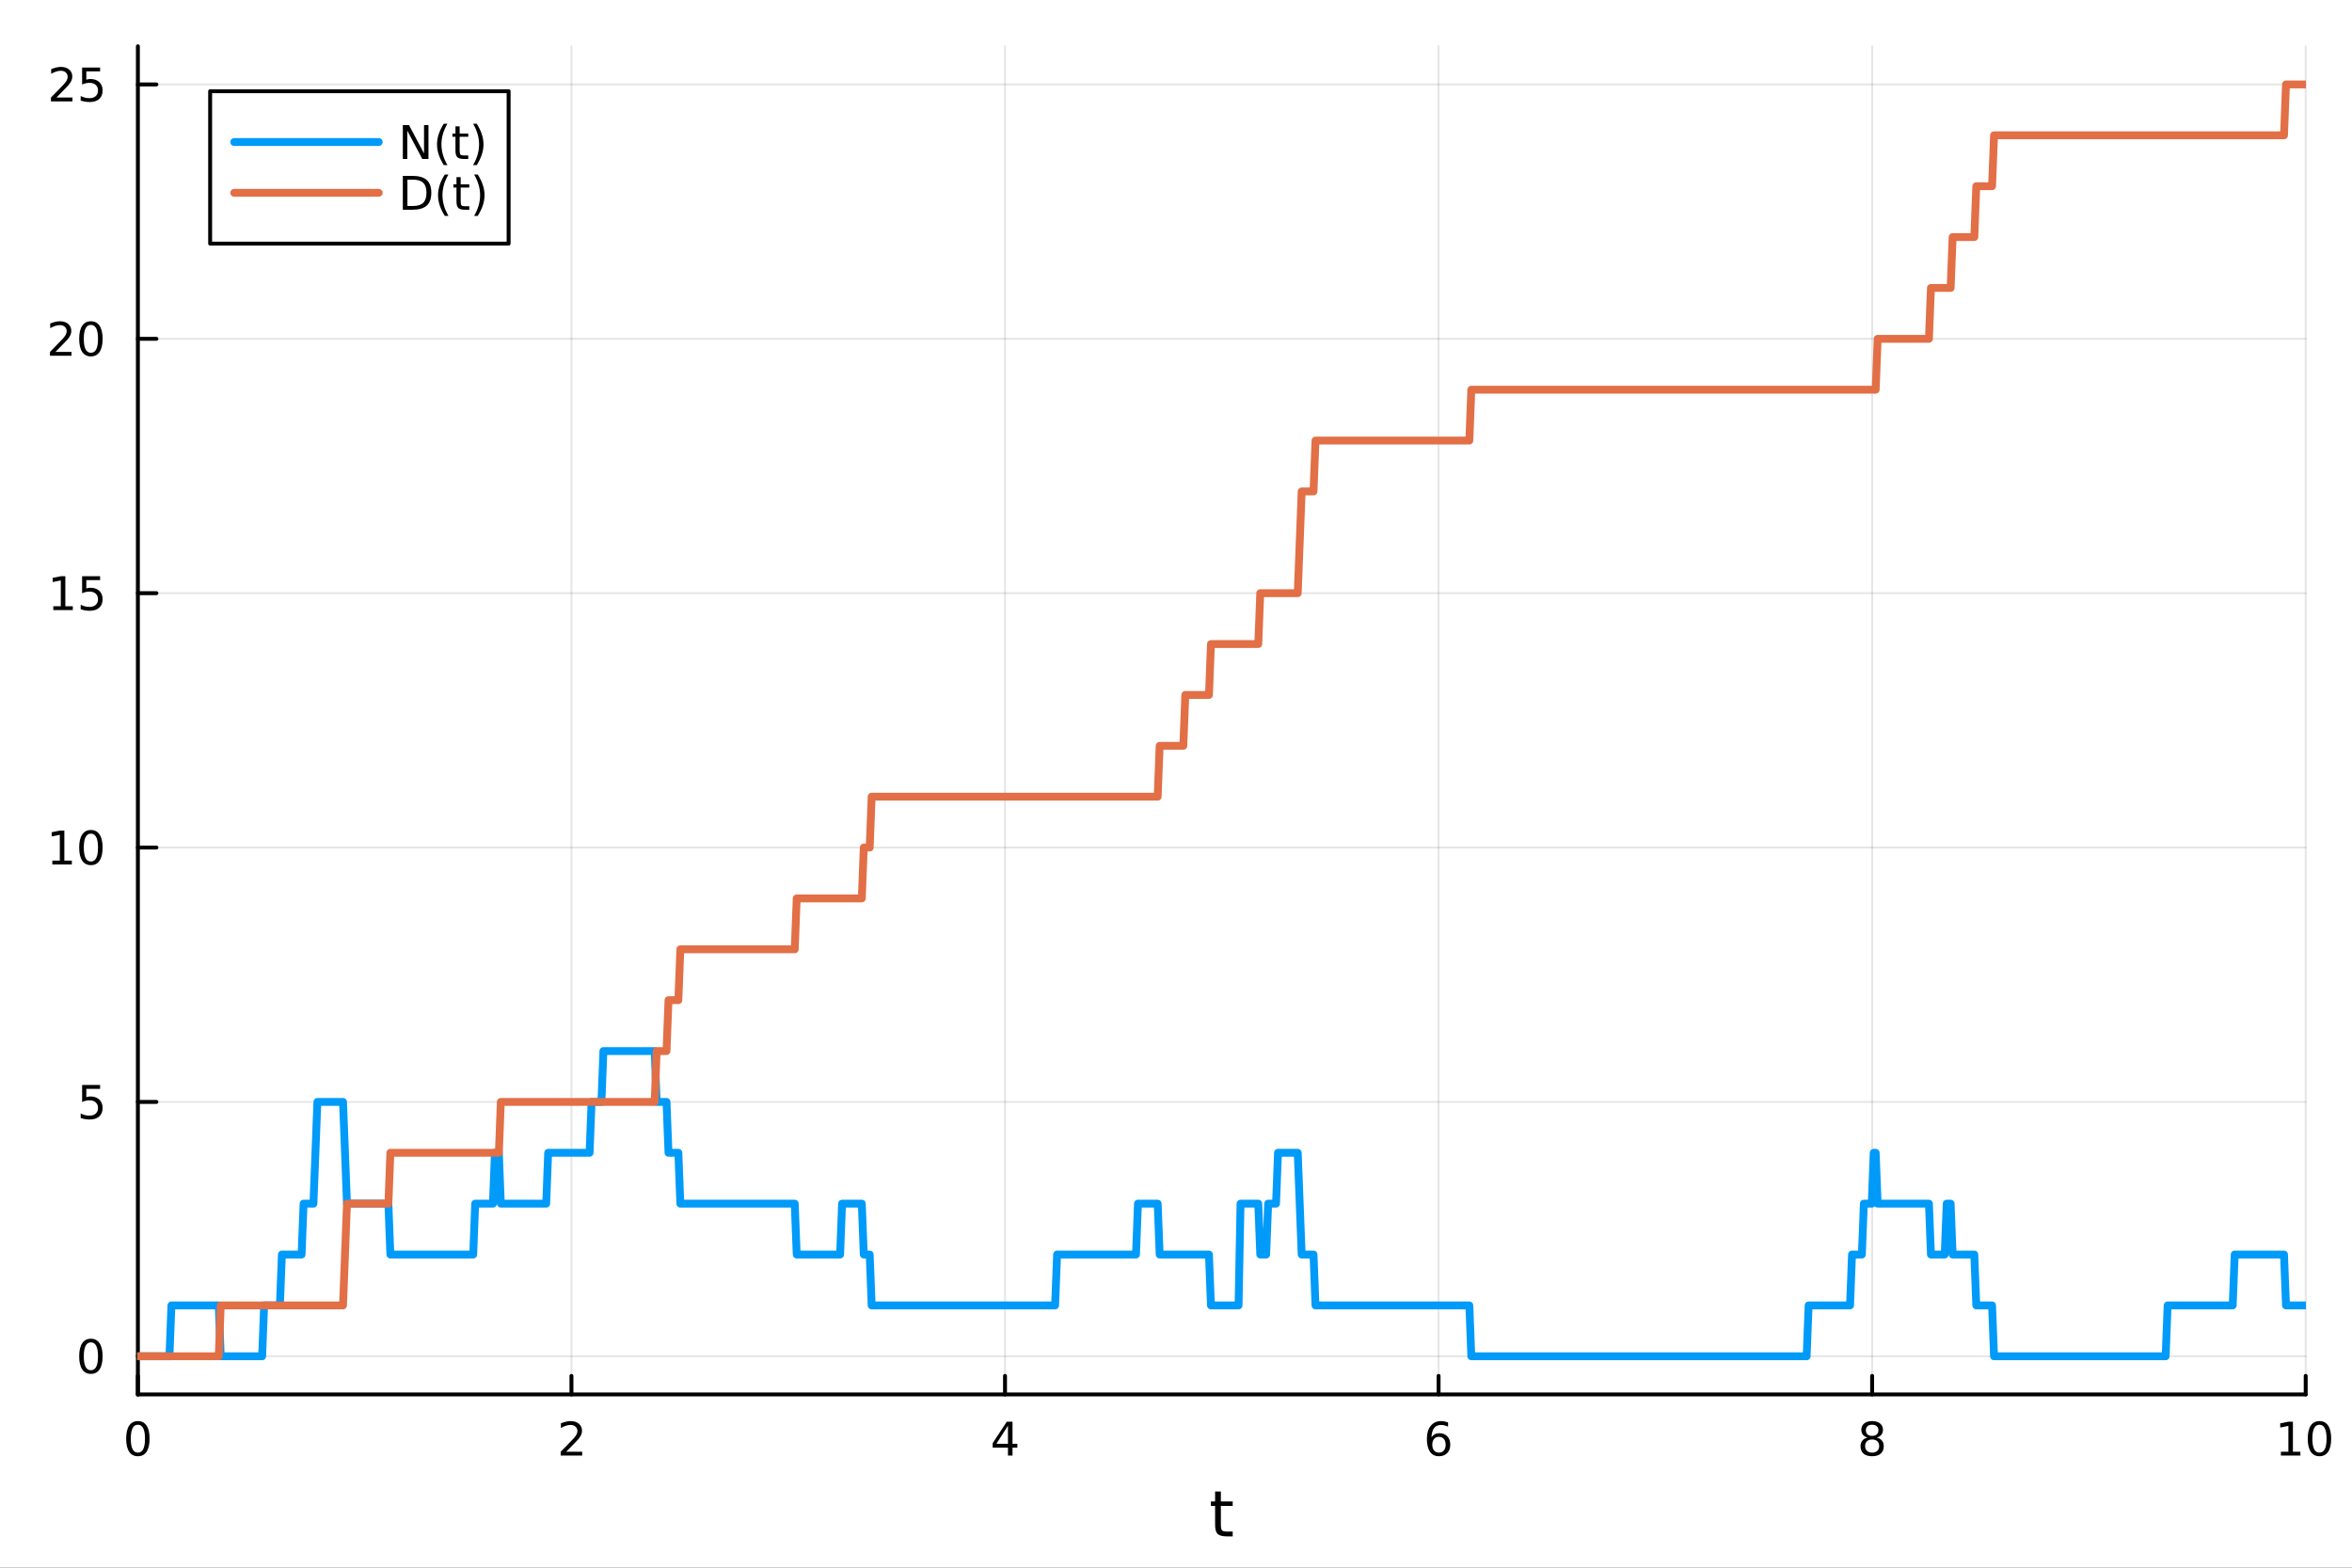 <?xml version="1.0" encoding="utf-8"?>
<svg xmlns="http://www.w3.org/2000/svg" xmlns:xlink="http://www.w3.org/1999/xlink" width="600" height="400" viewBox="0 0 2400 1600">
<rect x="0" y="0" width="2400" height="1600" fill="#333333" stroke="none"/>
<defs>
  <clipPath id="clip140">
    <rect x="0" y="0" width="2400" height="1600"/>
  </clipPath>
</defs>
<path clip-path="url(#clip140)" d="M0 1600 L2400 1600 L2400 0 L0 0  Z" fill="#ffffff" fill-rule="evenodd" fill-opacity="1"/>
<defs>
  <clipPath id="clip141">
    <rect x="480" y="0" width="1681" height="1600"/>
  </clipPath>
</defs>
<path clip-path="url(#clip140)" d="M140.696 1423.18 L2352.76 1423.18 L2352.76 47.244 L140.696 47.244  Z" fill="#ffffff" fill-rule="evenodd" fill-opacity="1"/>
<defs>
  <clipPath id="clip142">
    <rect x="140" y="47" width="2213" height="1377"/>
  </clipPath>
</defs>
<polyline clip-path="url(#clip142)" style="stroke:#000000; stroke-linecap:round; stroke-linejoin:round; stroke-width:2; stroke-opacity:0.1; fill:none" points="140.696,1423.18 140.696,47.244 "/>
<polyline clip-path="url(#clip142)" style="stroke:#000000; stroke-linecap:round; stroke-linejoin:round; stroke-width:2; stroke-opacity:0.1; fill:none" points="583.108,1423.18 583.108,47.244 "/>
<polyline clip-path="url(#clip142)" style="stroke:#000000; stroke-linecap:round; stroke-linejoin:round; stroke-width:2; stroke-opacity:0.1; fill:none" points="1025.52,1423.18 1025.52,47.244 "/>
<polyline clip-path="url(#clip142)" style="stroke:#000000; stroke-linecap:round; stroke-linejoin:round; stroke-width:2; stroke-opacity:0.1; fill:none" points="1467.93,1423.18 1467.93,47.244 "/>
<polyline clip-path="url(#clip142)" style="stroke:#000000; stroke-linecap:round; stroke-linejoin:round; stroke-width:2; stroke-opacity:0.1; fill:none" points="1910.34,1423.18 1910.34,47.244 "/>
<polyline clip-path="url(#clip142)" style="stroke:#000000; stroke-linecap:round; stroke-linejoin:round; stroke-width:2; stroke-opacity:0.1; fill:none" points="2352.76,1423.18 2352.76,47.244 "/>
<polyline clip-path="url(#clip140)" style="stroke:#000000; stroke-linecap:round; stroke-linejoin:round; stroke-width:4; stroke-opacity:1; fill:none" points="140.696,1423.18 2352.76,1423.18 "/>
<polyline clip-path="url(#clip140)" style="stroke:#000000; stroke-linecap:round; stroke-linejoin:round; stroke-width:4; stroke-opacity:1; fill:none" points="140.696,1423.18 140.696,1404.28 "/>
<polyline clip-path="url(#clip140)" style="stroke:#000000; stroke-linecap:round; stroke-linejoin:round; stroke-width:4; stroke-opacity:1; fill:none" points="583.108,1423.18 583.108,1404.28 "/>
<polyline clip-path="url(#clip140)" style="stroke:#000000; stroke-linecap:round; stroke-linejoin:round; stroke-width:4; stroke-opacity:1; fill:none" points="1025.52,1423.18 1025.52,1404.28 "/>
<polyline clip-path="url(#clip140)" style="stroke:#000000; stroke-linecap:round; stroke-linejoin:round; stroke-width:4; stroke-opacity:1; fill:none" points="1467.93,1423.18 1467.93,1404.28 "/>
<polyline clip-path="url(#clip140)" style="stroke:#000000; stroke-linecap:round; stroke-linejoin:round; stroke-width:4; stroke-opacity:1; fill:none" points="1910.34,1423.18 1910.34,1404.28 "/>
<polyline clip-path="url(#clip140)" style="stroke:#000000; stroke-linecap:round; stroke-linejoin:round; stroke-width:4; stroke-opacity:1; fill:none" points="2352.76,1423.18 2352.76,1404.28 "/>
<path clip-path="url(#clip140)" d="M140.696 1454.1 Q137.084 1454.1 135.256 1457.66 Q133.45 1461.2 133.45 1468.33 Q133.45 1475.44 135.256 1479.01 Q137.084 1482.55 140.696 1482.55 Q144.33 1482.55 146.135 1479.01 Q147.964 1475.44 147.964 1468.33 Q147.964 1461.2 146.135 1457.66 Q144.33 1454.1 140.696 1454.1 M140.696 1450.39 Q146.506 1450.39 149.561 1455 Q152.64 1459.58 152.64 1468.33 Q152.64 1477.06 149.561 1481.67 Q146.506 1486.25 140.696 1486.25 Q134.885 1486.25 131.807 1481.67 Q128.751 1477.06 128.751 1468.33 Q128.751 1459.58 131.807 1455 Q134.885 1450.39 140.696 1450.39 Z" fill="#000000" fill-rule="nonzero" fill-opacity="1" /><path clip-path="url(#clip140)" d="M577.76 1481.64 L594.08 1481.64 L594.08 1485.58 L572.135 1485.58 L572.135 1481.64 Q574.797 1478.89 579.381 1474.26 Q583.987 1469.61 585.168 1468.27 Q587.413 1465.74 588.293 1464.01 Q589.196 1462.25 589.196 1460.56 Q589.196 1457.8 587.251 1456.07 Q585.33 1454.33 582.228 1454.33 Q580.029 1454.33 577.575 1455.09 Q575.145 1455.86 572.367 1457.41 L572.367 1452.69 Q575.191 1451.55 577.645 1450.97 Q580.098 1450.39 582.135 1450.39 Q587.506 1450.39 590.7 1453.08 Q593.895 1455.77 593.895 1460.26 Q593.895 1462.39 593.084 1464.31 Q592.297 1466.2 590.191 1468.8 Q589.612 1469.47 586.51 1472.69 Q583.409 1475.88 577.76 1481.64 Z" fill="#000000" fill-rule="nonzero" fill-opacity="1" /><path clip-path="url(#clip140)" d="M1028.53 1455.09 L1016.72 1473.54 L1028.53 1473.54 L1028.53 1455.09 M1027.3 1451.02 L1033.18 1451.02 L1033.18 1473.54 L1038.11 1473.54 L1038.11 1477.43 L1033.18 1477.43 L1033.18 1485.58 L1028.53 1485.58 L1028.53 1477.43 L1012.93 1477.43 L1012.93 1472.92 L1027.3 1451.02 Z" fill="#000000" fill-rule="nonzero" fill-opacity="1" /><path clip-path="url(#clip140)" d="M1468.34 1466.44 Q1465.19 1466.44 1463.34 1468.59 Q1461.51 1470.74 1461.51 1474.49 Q1461.51 1478.22 1463.34 1480.39 Q1465.19 1482.55 1468.34 1482.55 Q1471.48 1482.55 1473.31 1480.39 Q1475.17 1478.22 1475.17 1474.49 Q1475.17 1470.74 1473.31 1468.59 Q1471.48 1466.44 1468.34 1466.44 M1477.62 1451.78 L1477.62 1456.04 Q1475.86 1455.21 1474.05 1454.77 Q1472.27 1454.33 1470.51 1454.33 Q1465.88 1454.33 1463.43 1457.45 Q1461 1460.58 1460.65 1466.9 Q1462.02 1464.89 1464.08 1463.82 Q1466.14 1462.73 1468.61 1462.73 Q1473.82 1462.73 1476.83 1465.9 Q1479.86 1469.05 1479.86 1474.49 Q1479.86 1479.82 1476.72 1483.03 Q1473.57 1486.25 1468.34 1486.25 Q1462.34 1486.25 1459.17 1481.67 Q1456 1477.06 1456 1468.33 Q1456 1460.14 1459.89 1455.28 Q1463.78 1450.39 1470.33 1450.39 Q1472.09 1450.39 1473.87 1450.74 Q1475.67 1451.09 1477.62 1451.78 Z" fill="#000000" fill-rule="nonzero" fill-opacity="1" /><path clip-path="url(#clip140)" d="M1910.34 1469.17 Q1907.01 1469.17 1905.09 1470.95 Q1903.19 1472.73 1903.19 1475.86 Q1903.19 1478.98 1905.09 1480.77 Q1907.01 1482.55 1910.34 1482.55 Q1913.68 1482.55 1915.6 1480.77 Q1917.52 1478.96 1917.52 1475.86 Q1917.52 1472.73 1915.6 1470.95 Q1913.7 1469.17 1910.34 1469.17 M1905.67 1467.18 Q1902.66 1466.44 1900.97 1464.38 Q1899.3 1462.32 1899.3 1459.35 Q1899.3 1455.21 1902.24 1452.8 Q1905.2 1450.39 1910.34 1450.39 Q1915.51 1450.39 1918.45 1452.8 Q1921.39 1455.21 1921.39 1459.35 Q1921.39 1462.32 1919.7 1464.38 Q1918.03 1466.44 1915.04 1467.18 Q1918.42 1467.96 1920.3 1470.26 Q1922.2 1472.55 1922.2 1475.86 Q1922.2 1480.88 1919.12 1483.57 Q1916.06 1486.25 1910.34 1486.25 Q1904.63 1486.25 1901.55 1483.57 Q1898.49 1480.88 1898.49 1475.86 Q1898.49 1472.55 1900.39 1470.26 Q1902.29 1467.96 1905.67 1467.18 M1903.95 1459.79 Q1903.95 1462.48 1905.62 1463.98 Q1907.31 1465.49 1910.34 1465.49 Q1913.35 1465.49 1915.04 1463.98 Q1916.76 1462.48 1916.76 1459.79 Q1916.76 1457.11 1915.04 1455.6 Q1913.35 1454.1 1910.34 1454.1 Q1907.31 1454.1 1905.62 1455.6 Q1903.95 1457.11 1903.95 1459.79 Z" fill="#000000" fill-rule="nonzero" fill-opacity="1" /><path clip-path="url(#clip140)" d="M2327.44 1481.64 L2335.08 1481.64 L2335.08 1455.28 L2326.77 1456.95 L2326.77 1452.69 L2335.04 1451.02 L2339.71 1451.02 L2339.71 1481.64 L2347.35 1481.64 L2347.35 1485.58 L2327.44 1485.58 L2327.44 1481.64 Z" fill="#000000" fill-rule="nonzero" fill-opacity="1" /><path clip-path="url(#clip140)" d="M2366.8 1454.1 Q2363.18 1454.1 2361.36 1457.66 Q2359.55 1461.2 2359.55 1468.33 Q2359.55 1475.44 2361.36 1479.01 Q2363.18 1482.55 2366.8 1482.55 Q2370.43 1482.55 2372.23 1479.01 Q2374.06 1475.44 2374.06 1468.33 Q2374.06 1461.2 2372.23 1457.66 Q2370.43 1454.1 2366.8 1454.1 M2366.8 1450.39 Q2372.61 1450.39 2375.66 1455 Q2378.74 1459.58 2378.74 1468.33 Q2378.74 1477.06 2375.66 1481.67 Q2372.61 1486.25 2366.8 1486.25 Q2360.99 1486.25 2357.91 1481.67 Q2354.85 1477.06 2354.85 1468.33 Q2354.85 1459.58 2357.91 1455 Q2360.99 1450.39 2366.8 1450.39 Z" fill="#000000" fill-rule="nonzero" fill-opacity="1" /><path clip-path="url(#clip140)" d="M1245.79 1522.27 L1245.79 1532.4 L1257.85 1532.4 L1257.85 1536.95 L1245.79 1536.95 L1245.79 1556.3 Q1245.79 1560.66 1246.96 1561.9 Q1248.17 1563.14 1251.83 1563.14 L1257.85 1563.14 L1257.85 1568.04 L1251.83 1568.04 Q1245.05 1568.04 1242.48 1565.53 Q1239.9 1562.98 1239.9 1556.3 L1239.9 1536.95 L1235.6 1536.95 L1235.6 1532.4 L1239.9 1532.4 L1239.9 1522.27 L1245.79 1522.27 Z" fill="#000000" fill-rule="nonzero" fill-opacity="1" /><polyline clip-path="url(#clip142)" style="stroke:#000000; stroke-linecap:round; stroke-linejoin:round; stroke-width:2; stroke-opacity:0.1; fill:none" points="140.696,1384.24 2352.76,1384.24 "/>
<polyline clip-path="url(#clip142)" style="stroke:#000000; stroke-linecap:round; stroke-linejoin:round; stroke-width:2; stroke-opacity:0.1; fill:none" points="140.696,1124.63 2352.76,1124.63 "/>
<polyline clip-path="url(#clip142)" style="stroke:#000000; stroke-linecap:round; stroke-linejoin:round; stroke-width:2; stroke-opacity:0.1; fill:none" points="140.696,865.017 2352.76,865.017 "/>
<polyline clip-path="url(#clip142)" style="stroke:#000000; stroke-linecap:round; stroke-linejoin:round; stroke-width:2; stroke-opacity:0.1; fill:none" points="140.696,605.407 2352.76,605.407 "/>
<polyline clip-path="url(#clip142)" style="stroke:#000000; stroke-linecap:round; stroke-linejoin:round; stroke-width:2; stroke-opacity:0.1; fill:none" points="140.696,345.796 2352.76,345.796 "/>
<polyline clip-path="url(#clip142)" style="stroke:#000000; stroke-linecap:round; stroke-linejoin:round; stroke-width:2; stroke-opacity:0.1; fill:none" points="140.696,86.186 2352.76,86.186 "/>
<polyline clip-path="url(#clip140)" style="stroke:#000000; stroke-linecap:round; stroke-linejoin:round; stroke-width:4; stroke-opacity:1; fill:none" points="140.696,1423.18 140.696,47.244 "/>
<polyline clip-path="url(#clip140)" style="stroke:#000000; stroke-linecap:round; stroke-linejoin:round; stroke-width:4; stroke-opacity:1; fill:none" points="140.696,1384.24 159.593,1384.24 "/>
<polyline clip-path="url(#clip140)" style="stroke:#000000; stroke-linecap:round; stroke-linejoin:round; stroke-width:4; stroke-opacity:1; fill:none" points="140.696,1124.63 159.593,1124.63 "/>
<polyline clip-path="url(#clip140)" style="stroke:#000000; stroke-linecap:round; stroke-linejoin:round; stroke-width:4; stroke-opacity:1; fill:none" points="140.696,865.017 159.593,865.017 "/>
<polyline clip-path="url(#clip140)" style="stroke:#000000; stroke-linecap:round; stroke-linejoin:round; stroke-width:4; stroke-opacity:1; fill:none" points="140.696,605.407 159.593,605.407 "/>
<polyline clip-path="url(#clip140)" style="stroke:#000000; stroke-linecap:round; stroke-linejoin:round; stroke-width:4; stroke-opacity:1; fill:none" points="140.696,345.796 159.593,345.796 "/>
<polyline clip-path="url(#clip140)" style="stroke:#000000; stroke-linecap:round; stroke-linejoin:round; stroke-width:4; stroke-opacity:1; fill:none" points="140.696,86.186 159.593,86.186 "/>
<path clip-path="url(#clip140)" d="M92.751 1370.04 Q89.14 1370.04 87.311 1373.6 Q85.506 1377.14 85.506 1384.27 Q85.506 1391.38 87.311 1394.94 Q89.14 1398.49 92.751 1398.49 Q96.385 1398.49 98.191 1394.94 Q100.02 1391.38 100.02 1384.27 Q100.02 1377.14 98.191 1373.6 Q96.385 1370.04 92.751 1370.04 M92.751 1366.33 Q98.561 1366.33 101.617 1370.94 Q104.696 1375.52 104.696 1384.27 Q104.696 1393 101.617 1397.61 Q98.561 1402.19 92.751 1402.19 Q86.941 1402.19 83.862 1397.61 Q80.807 1393 80.807 1384.27 Q80.807 1375.52 83.862 1370.94 Q86.941 1366.33 92.751 1366.33 Z" fill="#000000" fill-rule="nonzero" fill-opacity="1" /><path clip-path="url(#clip140)" d="M83.793 1107.35 L102.149 1107.35 L102.149 1111.28 L88.075 1111.28 L88.075 1119.76 Q89.094 1119.41 90.112 1119.25 Q91.131 1119.06 92.149 1119.06 Q97.936 1119.06 101.316 1122.23 Q104.696 1125.4 104.696 1130.82 Q104.696 1136.4 101.223 1139.5 Q97.751 1142.58 91.432 1142.58 Q89.256 1142.58 86.987 1142.21 Q84.742 1141.84 82.335 1141.1 L82.335 1136.4 Q84.418 1137.53 86.64 1138.09 Q88.862 1138.64 91.339 1138.64 Q95.344 1138.64 97.682 1136.54 Q100.02 1134.43 100.02 1130.82 Q100.02 1127.21 97.682 1125.1 Q95.344 1123 91.339 1123 Q89.464 1123 87.589 1123.41 Q85.737 1123.83 83.793 1124.71 L83.793 1107.35 Z" fill="#000000" fill-rule="nonzero" fill-opacity="1" /><path clip-path="url(#clip140)" d="M53.4 878.362 L61.038 878.362 L61.038 851.996 L52.728 853.663 L52.728 849.404 L60.992 847.737 L65.668 847.737 L65.668 878.362 L73.307 878.362 L73.307 882.297 L53.4 882.297 L53.4 878.362 Z" fill="#000000" fill-rule="nonzero" fill-opacity="1" /><path clip-path="url(#clip140)" d="M92.751 850.816 Q89.14 850.816 87.311 854.381 Q85.506 857.922 85.506 865.052 Q85.506 872.158 87.311 875.723 Q89.14 879.265 92.751 879.265 Q96.385 879.265 98.191 875.723 Q100.02 872.158 100.02 865.052 Q100.02 857.922 98.191 854.381 Q96.385 850.816 92.751 850.816 M92.751 847.112 Q98.561 847.112 101.617 851.719 Q104.696 856.302 104.696 865.052 Q104.696 873.779 101.617 878.385 Q98.561 882.969 92.751 882.969 Q86.941 882.969 83.862 878.385 Q80.807 873.779 80.807 865.052 Q80.807 856.302 83.862 851.719 Q86.941 847.112 92.751 847.112 Z" fill="#000000" fill-rule="nonzero" fill-opacity="1" /><path clip-path="url(#clip140)" d="M54.395 618.752 L62.034 618.752 L62.034 592.386 L53.724 594.053 L53.724 589.793 L61.987 588.127 L66.663 588.127 L66.663 618.752 L74.302 618.752 L74.302 622.687 L54.395 622.687 L54.395 618.752 Z" fill="#000000" fill-rule="nonzero" fill-opacity="1" /><path clip-path="url(#clip140)" d="M83.793 588.127 L102.149 588.127 L102.149 592.062 L88.075 592.062 L88.075 600.534 Q89.094 600.187 90.112 600.025 Q91.131 599.84 92.149 599.84 Q97.936 599.84 101.316 603.011 Q104.696 606.182 104.696 611.599 Q104.696 617.177 101.223 620.279 Q97.751 623.358 91.432 623.358 Q89.256 623.358 86.987 622.988 Q84.742 622.617 82.335 621.877 L82.335 617.177 Q84.418 618.312 86.64 618.867 Q88.862 619.423 91.339 619.423 Q95.344 619.423 97.682 617.316 Q100.02 615.21 100.02 611.599 Q100.02 607.988 97.682 605.881 Q95.344 603.775 91.339 603.775 Q89.464 603.775 87.589 604.191 Q85.737 604.608 83.793 605.488 L83.793 588.127 Z" fill="#000000" fill-rule="nonzero" fill-opacity="1" /><path clip-path="url(#clip140)" d="M56.617 359.141 L72.936 359.141 L72.936 363.076 L50.992 363.076 L50.992 359.141 Q53.654 356.386 58.237 351.757 Q62.844 347.104 64.025 345.761 Q66.27 343.238 67.149 341.502 Q68.052 339.743 68.052 338.053 Q68.052 335.299 66.108 333.562 Q64.186 331.826 61.085 331.826 Q58.886 331.826 56.432 332.59 Q54.001 333.354 51.224 334.905 L51.224 330.183 Q54.048 329.049 56.501 328.47 Q58.955 327.891 60.992 327.891 Q66.362 327.891 69.557 330.576 Q72.751 333.262 72.751 337.752 Q72.751 339.882 71.941 341.803 Q71.154 343.701 69.048 346.294 Q68.469 346.965 65.367 350.183 Q62.265 353.377 56.617 359.141 Z" fill="#000000" fill-rule="nonzero" fill-opacity="1" /><path clip-path="url(#clip140)" d="M92.751 331.595 Q89.14 331.595 87.311 335.16 Q85.506 338.701 85.506 345.831 Q85.506 352.937 87.311 356.502 Q89.14 360.044 92.751 360.044 Q96.385 360.044 98.191 356.502 Q100.02 352.937 100.02 345.831 Q100.02 338.701 98.191 335.16 Q96.385 331.595 92.751 331.595 M92.751 327.891 Q98.561 327.891 101.617 332.498 Q104.696 337.081 104.696 345.831 Q104.696 354.558 101.617 359.164 Q98.561 363.747 92.751 363.747 Q86.941 363.747 83.862 359.164 Q80.807 354.558 80.807 345.831 Q80.807 337.081 83.862 332.498 Q86.941 327.891 92.751 327.891 Z" fill="#000000" fill-rule="nonzero" fill-opacity="1" /><path clip-path="url(#clip140)" d="M57.612 99.531 L73.932 99.531 L73.932 103.466 L51.987 103.466 L51.987 99.531 Q54.65 96.776 59.233 92.146 Q63.839 87.493 65.02 86.151 Q67.265 83.628 68.145 81.892 Q69.048 80.132 69.048 78.443 Q69.048 75.688 67.103 73.952 Q65.182 72.216 62.08 72.216 Q59.881 72.216 57.427 72.98 Q54.997 73.744 52.219 75.294 L52.219 70.572 Q55.043 69.438 57.497 68.859 Q59.95 68.281 61.987 68.281 Q67.358 68.281 70.552 70.966 Q73.747 73.651 73.747 78.142 Q73.747 80.271 72.936 82.193 Q72.149 84.091 70.043 86.683 Q69.464 87.355 66.362 90.572 Q63.261 93.767 57.612 99.531 Z" fill="#000000" fill-rule="nonzero" fill-opacity="1" /><path clip-path="url(#clip140)" d="M83.793 68.906 L102.149 68.906 L102.149 72.841 L88.075 72.841 L88.075 81.313 Q89.094 80.966 90.112 80.804 Q91.131 80.619 92.149 80.619 Q97.936 80.619 101.316 83.79 Q104.696 86.961 104.696 92.378 Q104.696 97.956 101.223 101.058 Q97.751 104.137 91.432 104.137 Q89.256 104.137 86.987 103.767 Q84.742 103.396 82.335 102.655 L82.335 97.956 Q84.418 99.091 86.64 99.646 Q88.862 100.202 91.339 100.202 Q95.344 100.202 97.682 98.095 Q100.02 95.989 100.02 92.378 Q100.02 88.767 97.682 86.66 Q95.344 84.554 91.339 84.554 Q89.464 84.554 87.589 84.97 Q85.737 85.387 83.793 86.267 L83.793 68.906 Z" fill="#000000" fill-rule="nonzero" fill-opacity="1" /><polyline clip-path="url(#clip142)" style="stroke:#009af9; stroke-linecap:round; stroke-linejoin:round; stroke-width:8; stroke-opacity:1; fill:none" points="140.696,1384.24 142.708,1384.24 144.721,1384.24 146.734,1384.24 148.747,1384.24 150.76,1384.24 152.772,1384.24 154.785,1384.24 156.798,1384.24 158.811,1384.24 160.823,1384.24 162.836,1384.24 164.849,1384.24 166.862,1384.24 168.875,1384.24 170.887,1384.24 172.9,1384.24 174.913,1332.32 176.926,1332.32 178.939,1332.32 180.951,1332.32 182.964,1332.32 184.977,1332.32 186.99,1332.32 189.003,1332.32 191.015,1332.32 193.028,1332.32 195.041,1332.32 197.054,1332.32 199.067,1332.32 201.079,1332.32 203.092,1332.32 205.105,1332.32 207.118,1332.32 209.131,1332.32 211.143,1332.32 213.156,1332.32 215.169,1332.32 217.182,1332.32 219.194,1332.32 221.207,1332.32 223.22,1332.32 225.233,1384.24 227.246,1384.24 229.258,1384.24 231.271,1384.24 233.284,1384.24 235.297,1384.24 237.31,1384.24 239.322,1384.24 241.335,1384.24 243.348,1384.24 245.361,1384.24 247.374,1384.24 249.386,1384.24 251.399,1384.24 253.412,1384.24 255.425,1384.24 257.438,1384.24 259.45,1384.24 261.463,1384.24 263.476,1384.24 265.489,1384.24 267.502,1384.24 269.514,1332.32 271.527,1332.32 273.54,1332.32 275.553,1332.32 277.566,1332.32 279.578,1332.32 281.591,1332.32 283.604,1332.32 285.617,1332.32 287.629,1280.39 289.642,1280.39 291.655,1280.39 293.668,1280.39 295.681,1280.39 297.693,1280.39 299.706,1280.39 301.719,1280.39 303.732,1280.39 305.745,1280.39 307.757,1280.39 309.77,1228.47 311.783,1228.47 313.796,1228.47 315.809,1228.47 317.821,1228.47 319.834,1228.47 321.847,1176.55 323.86,1124.63 325.873,1124.63 327.885,1124.63 329.898,1124.63 331.911,1124.63 333.924,1124.63 335.937,1124.63 337.949,1124.63 339.962,1124.63 341.975,1124.63 343.988,1124.63 346.001,1124.63 348.013,1124.63 350.026,1124.63 352.039,1176.55 354.052,1228.47 356.064,1228.47 358.077,1228.47 360.09,1228.47 362.103,1228.47 364.116,1228.47 366.128,1228.47 368.141,1228.47 370.154,1228.47 372.167,1228.47 374.18,1228.47 376.192,1228.47 378.205,1228.47 380.218,1228.47 382.231,1228.47 384.244,1228.47 386.256,1228.47 388.269,1228.47 390.282,1228.47 392.295,1228.47 394.308,1228.47 396.32,1228.47 398.333,1280.39 400.346,1280.39 402.359,1280.39 404.372,1280.39 406.384,1280.39 408.397,1280.39 410.41,1280.39 412.423,1280.39 414.435,1280.39 416.448,1280.39 418.461,1280.39 420.474,1280.39 422.487,1280.39 424.499,1280.39 426.512,1280.39 428.525,1280.39 430.538,1280.39 432.551,1280.39 434.563,1280.39 436.576,1280.39 438.589,1280.39 440.602,1280.39 442.615,1280.39 444.627,1280.39 446.64,1280.39 448.653,1280.39 450.666,1280.39 452.679,1280.39 454.691,1280.39 456.704,1280.39 458.717,1280.39 460.73,1280.39 462.743,1280.39 464.755,1280.39 466.768,1280.39 468.781,1280.39 470.794,1280.39 472.807,1280.39 474.819,1280.39 476.832,1280.39 478.845,1280.39 480.858,1280.39 482.87,1280.39 484.883,1228.47 486.896,1228.47 488.909,1228.47 490.922,1228.47 492.934,1228.47 494.947,1228.47 496.96,1228.47 498.973,1228.47 500.986,1228.47 502.998,1228.47 505.011,1176.55 507.024,1176.55 509.037,1176.55 511.05,1228.47 513.062,1228.47 515.075,1228.47 517.088,1228.47 519.101,1228.47 521.114,1228.47 523.126,1228.47 525.139,1228.47 527.152,1228.47 529.165,1228.47 531.178,1228.47 533.19,1228.47 535.203,1228.47 537.216,1228.47 539.229,1228.47 541.242,1228.47 543.254,1228.47 545.267,1228.47 547.28,1228.47 549.293,1228.47 551.305,1228.47 553.318,1228.47 555.331,1228.47 557.344,1228.47 559.357,1176.55 561.369,1176.55 563.382,1176.55 565.395,1176.55 567.408,1176.55 569.421,1176.55 571.433,1176.55 573.446,1176.55 575.459,1176.55 577.472,1176.55 579.485,1176.55 581.497,1176.55 583.51,1176.55 585.523,1176.55 587.536,1176.55 589.549,1176.55 591.561,1176.55 593.574,1176.55 595.587,1176.55 597.6,1176.55 599.613,1176.55 601.625,1176.55 603.638,1124.63 605.651,1124.63 607.664,1124.63 609.676,1124.63 611.689,1124.63 613.702,1124.63 615.715,1072.71 617.728,1072.71 619.74,1072.71 621.753,1072.71 623.766,1072.71 625.779,1072.71 627.792,1072.71 629.804,1072.71 631.817,1072.71 633.83,1072.71 635.843,1072.71 637.856,1072.71 639.868,1072.71 641.881,1072.71 643.894,1072.71 645.907,1072.71 647.92,1072.71 649.932,1072.71 651.945,1072.71 653.958,1072.71 655.971,1072.71 657.984,1072.71 659.996,1072.71 662.009,1072.71 664.022,1072.71 666.035,1072.71 668.048,1072.71 670.06,1124.63 672.073,1124.63 674.086,1124.63 676.099,1124.63 678.111,1124.63 680.124,1124.63 682.137,1176.55 684.15,1176.55 686.163,1176.55 688.175,1176.55 690.188,1176.55 692.201,1176.55 694.214,1228.47 696.227,1228.47 698.239,1228.47 700.252,1228.47 702.265,1228.47 704.278,1228.47 706.291,1228.47 708.303,1228.47 710.316,1228.47 712.329,1228.47 714.342,1228.47 716.355,1228.47 718.367,1228.47 720.38,1228.47 722.393,1228.47 724.406,1228.47 726.419,1228.47 728.431,1228.47 730.444,1228.47 732.457,1228.47 734.47,1228.47 736.483,1228.47 738.495,1228.47 740.508,1228.47 742.521,1228.47 744.534,1228.47 746.546,1228.47 748.559,1228.47 750.572,1228.47 752.585,1228.47 754.598,1228.47 756.61,1228.47 758.623,1228.47 760.636,1228.47 762.649,1228.47 764.662,1228.47 766.674,1228.47 768.687,1228.47 770.7,1228.47 772.713,1228.47 774.726,1228.47 776.738,1228.47 778.751,1228.47 780.764,1228.47 782.777,1228.47 784.79,1228.47 786.802,1228.47 788.815,1228.47 790.828,1228.47 792.841,1228.47 794.854,1228.47 796.866,1228.47 798.879,1228.47 800.892,1228.47 802.905,1228.47 804.917,1228.47 806.93,1228.47 808.943,1228.47 810.956,1228.47 812.969,1280.39 814.981,1280.39 816.994,1280.39 819.007,1280.39 821.02,1280.39 823.033,1280.39 825.045,1280.39 827.058,1280.39 829.071,1280.39 831.084,1280.39 833.097,1280.39 835.109,1280.39 837.122,1280.39 839.135,1280.39 841.148,1280.39 843.161,1280.39 845.173,1280.39 847.186,1280.39 849.199,1280.39 851.212,1280.39 853.225,1280.39 855.237,1280.39 857.25,1280.39 859.263,1228.47 861.276,1228.47 863.289,1228.47 865.301,1228.47 867.314,1228.47 869.327,1228.47 871.34,1228.47 873.352,1228.47 875.365,1228.47 877.378,1228.47 879.391,1228.47 881.404,1280.39 883.416,1280.39 885.429,1280.39 887.442,1280.39 889.455,1332.32 891.468,1332.32 893.48,1332.32 895.493,1332.32 897.506,1332.32 899.519,1332.32 901.532,1332.32 903.544,1332.32 905.557,1332.32 907.57,1332.32 909.583,1332.32 911.596,1332.32 913.608,1332.32 915.621,1332.32 917.634,1332.32 919.647,1332.32 921.66,1332.32 923.672,1332.32 925.685,1332.32 927.698,1332.32 929.711,1332.32 931.723,1332.32 933.736,1332.32 935.749,1332.32 937.762,1332.32 939.775,1332.32 941.787,1332.32 943.8,1332.32 945.813,1332.32 947.826,1332.32 949.839,1332.32 951.851,1332.32 953.864,1332.32 955.877,1332.32 957.89,1332.32 959.903,1332.32 961.915,1332.32 963.928,1332.32 965.941,1332.32 967.954,1332.32 969.967,1332.32 971.979,1332.32 973.992,1332.32 976.005,1332.32 978.018,1332.32 980.031,1332.32 982.043,1332.32 984.056,1332.32 986.069,1332.32 988.082,1332.32 990.095,1332.32 992.107,1332.32 994.12,1332.32 996.133,1332.32 998.146,1332.32 1000.16,1332.32 1002.17,1332.32 1004.18,1332.32 1006.2,1332.32 1008.21,1332.32 1010.22,1332.32 1012.24,1332.32 1014.25,1332.32 1016.26,1332.32 1018.27,1332.32 1020.29,1332.32 1022.3,1332.32 1024.31,1332.32 1026.32,1332.32 1028.34,1332.32 1030.35,1332.32 1032.36,1332.32 1034.38,1332.32 1036.39,1332.32 1038.4,1332.32 1040.41,1332.32 1042.43,1332.32 1044.44,1332.32 1046.45,1332.32 1048.47,1332.32 1050.48,1332.32 1052.49,1332.32 1054.5,1332.32 1056.52,1332.32 1058.53,1332.32 1060.54,1332.32 1062.56,1332.32 1064.57,1332.32 1066.58,1332.32 1068.59,1332.32 1070.61,1332.32 1072.62,1332.32 1074.63,1332.32 1076.64,1332.32 1078.66,1280.39 1080.67,1280.39 1082.68,1280.39 1084.7,1280.39 1086.71,1280.39 1088.72,1280.39 1090.73,1280.39 1092.75,1280.39 1094.76,1280.39 1096.77,1280.39 1098.79,1280.39 1100.8,1280.39 1102.81,1280.39 1104.82,1280.39 1106.84,1280.39 1108.85,1280.39 1110.86,1280.39 1112.87,1280.39 1114.89,1280.39 1116.9,1280.39 1118.91,1280.39 1120.93,1280.39 1122.94,1280.39 1124.95,1280.39 1126.96,1280.39 1128.98,1280.39 1130.99,1280.39 1133,1280.39 1135.02,1280.39 1137.03,1280.39 1139.04,1280.39 1141.05,1280.39 1143.07,1280.39 1145.08,1280.39 1147.09,1280.39 1149.11,1280.39 1151.12,1280.39 1153.13,1280.39 1155.14,1280.39 1157.16,1280.39 1159.17,1280.39 1161.18,1228.47 1163.19,1228.47 1165.21,1228.47 1167.22,1228.47 1169.23,1228.47 1171.25,1228.47 1173.26,1228.47 1175.27,1228.47 1177.28,1228.47 1179.3,1228.47 1181.31,1228.47 1183.32,1280.39 1185.34,1280.39 1187.35,1280.39 1189.36,1280.39 1191.37,1280.39 1193.39,1280.39 1195.4,1280.39 1197.41,1280.39 1199.43,1280.39 1201.44,1280.39 1203.45,1280.39 1205.46,1280.39 1207.48,1280.39 1209.49,1280.39 1211.5,1280.39 1213.51,1280.39 1215.53,1280.39 1217.54,1280.39 1219.55,1280.39 1221.57,1280.39 1223.58,1280.39 1225.59,1280.39 1227.6,1280.39 1229.62,1280.39 1231.63,1280.39 1233.64,1280.39 1235.66,1332.32 1237.67,1332.32 1239.68,1332.32 1241.69,1332.32 1243.71,1332.32 1245.72,1332.32 1247.73,1332.32 1249.74,1332.32 1251.76,1332.32 1253.77,1332.32 1255.78,1332.32 1257.8,1332.32 1259.81,1332.32 1261.82,1332.32 1263.83,1332.32 1265.85,1228.47 1267.86,1228.47 1269.87,1228.47 1271.89,1228.47 1273.9,1228.47 1275.91,1228.47 1277.92,1228.47 1279.94,1228.47 1281.95,1228.47 1283.96,1228.47 1285.98,1280.39 1287.99,1280.39 1290,1280.39 1292.01,1280.39 1294.03,1228.47 1296.04,1228.47 1298.05,1228.47 1300.06,1228.47 1302.08,1228.47 1304.09,1176.55 1306.1,1176.55 1308.12,1176.55 1310.13,1176.55 1312.14,1176.55 1314.15,1176.55 1316.17,1176.55 1318.18,1176.55 1320.19,1176.55 1322.21,1176.55 1324.22,1176.55 1326.23,1228.47 1328.24,1280.39 1330.26,1280.39 1332.27,1280.39 1334.28,1280.39 1336.3,1280.39 1338.31,1280.39 1340.32,1280.39 1342.33,1332.32 1344.35,1332.32 1346.36,1332.32 1348.37,1332.32 1350.38,1332.32 1352.4,1332.32 1354.41,1332.32 1356.42,1332.32 1358.44,1332.32 1360.45,1332.32 1362.46,1332.32 1364.47,1332.32 1366.49,1332.32 1368.5,1332.32 1370.51,1332.32 1372.53,1332.32 1374.54,1332.32 1376.55,1332.32 1378.56,1332.32 1380.58,1332.32 1382.59,1332.32 1384.6,1332.32 1386.61,1332.32 1388.63,1332.32 1390.64,1332.32 1392.65,1332.32 1394.67,1332.32 1396.68,1332.32 1398.69,1332.32 1400.7,1332.32 1402.72,1332.32 1404.73,1332.32 1406.74,1332.32 1408.76,1332.32 1410.77,1332.32 1412.78,1332.32 1414.79,1332.32 1416.81,1332.32 1418.82,1332.32 1420.83,1332.32 1422.85,1332.32 1424.86,1332.32 1426.87,1332.32 1428.88,1332.32 1430.9,1332.32 1432.91,1332.32 1434.92,1332.32 1436.93,1332.32 1438.95,1332.32 1440.96,1332.32 1442.97,1332.32 1444.99,1332.32 1447,1332.32 1449.01,1332.32 1451.02,1332.32 1453.04,1332.32 1455.05,1332.32 1457.06,1332.32 1459.08,1332.32 1461.09,1332.32 1463.1,1332.32 1465.11,1332.32 1467.13,1332.32 1469.14,1332.32 1471.15,1332.32 1473.17,1332.32 1475.18,1332.32 1477.19,1332.32 1479.2,1332.32 1481.22,1332.32 1483.23,1332.32 1485.24,1332.32 1487.25,1332.32 1489.27,1332.32 1491.28,1332.32 1493.29,1332.32 1495.31,1332.32 1497.32,1332.32 1499.33,1332.32 1501.34,1384.24 1503.36,1384.24 1505.37,1384.24 1507.38,1384.24 1509.4,1384.24 1511.41,1384.24 1513.42,1384.24 1515.43,1384.24 1517.45,1384.24 1519.46,1384.24 1521.47,1384.24 1523.48,1384.24 1525.5,1384.24 1527.51,1384.24 1529.52,1384.24 1531.54,1384.24 1533.55,1384.24 1535.56,1384.24 1537.57,1384.24 1539.59,1384.24 1541.6,1384.24 1543.61,1384.24 1545.63,1384.24 1547.64,1384.24 1549.65,1384.24 1551.66,1384.24 1553.68,1384.24 1555.69,1384.24 1557.7,1384.24 1559.72,1384.24 1561.73,1384.24 1563.74,1384.24 1565.75,1384.24 1567.77,1384.24 1569.78,1384.24 1571.79,1384.24 1573.8,1384.24 1575.82,1384.24 1577.83,1384.24 1579.84,1384.24 1581.86,1384.24 1583.87,1384.24 1585.88,1384.24 1587.89,1384.24 1589.91,1384.24 1591.92,1384.24 1593.93,1384.24 1595.95,1384.24 1597.96,1384.24 1599.97,1384.24 1601.98,1384.24 1604,1384.24 1606.01,1384.24 1608.02,1384.24 1610.04,1384.24 1612.05,1384.24 1614.06,1384.24 1616.07,1384.24 1618.09,1384.24 1620.1,1384.24 1622.11,1384.24 1624.12,1384.24 1626.14,1384.24 1628.15,1384.24 1630.16,1384.24 1632.18,1384.24 1634.19,1384.24 1636.2,1384.24 1638.21,1384.24 1640.23,1384.24 1642.24,1384.24 1644.25,1384.24 1646.27,1384.24 1648.28,1384.24 1650.29,1384.24 1652.3,1384.24 1654.32,1384.24 1656.33,1384.24 1658.34,1384.24 1660.35,1384.24 1662.37,1384.24 1664.38,1384.24 1666.39,1384.24 1668.41,1384.24 1670.42,1384.24 1672.43,1384.24 1674.44,1384.24 1676.46,1384.24 1678.47,1384.24 1680.48,1384.24 1682.5,1384.24 1684.51,1384.24 1686.52,1384.24 1688.53,1384.24 1690.55,1384.24 1692.56,1384.24 1694.57,1384.24 1696.59,1384.24 1698.6,1384.24 1700.61,1384.24 1702.62,1384.24 1704.64,1384.24 1706.65,1384.24 1708.66,1384.24 1710.67,1384.24 1712.69,1384.24 1714.7,1384.24 1716.71,1384.24 1718.73,1384.24 1720.74,1384.24 1722.75,1384.24 1724.76,1384.24 1726.78,1384.24 1728.79,1384.24 1730.8,1384.24 1732.82,1384.24 1734.83,1384.24 1736.84,1384.24 1738.85,1384.24 1740.87,1384.24 1742.88,1384.24 1744.89,1384.24 1746.9,1384.24 1748.92,1384.24 1750.93,1384.24 1752.94,1384.24 1754.96,1384.24 1756.97,1384.24 1758.98,1384.24 1760.99,1384.24 1763.01,1384.24 1765.02,1384.24 1767.03,1384.24 1769.05,1384.24 1771.06,1384.24 1773.07,1384.24 1775.08,1384.24 1777.1,1384.24 1779.11,1384.24 1781.12,1384.24 1783.14,1384.24 1785.15,1384.24 1787.16,1384.24 1789.17,1384.24 1791.19,1384.24 1793.2,1384.24 1795.21,1384.24 1797.22,1384.24 1799.24,1384.24 1801.25,1384.24 1803.26,1384.24 1805.28,1384.24 1807.29,1384.24 1809.3,1384.24 1811.31,1384.24 1813.33,1384.24 1815.34,1384.24 1817.35,1384.24 1819.37,1384.24 1821.38,1384.24 1823.39,1384.24 1825.4,1384.24 1827.42,1384.24 1829.43,1384.24 1831.44,1384.24 1833.46,1384.24 1835.47,1384.24 1837.48,1384.24 1839.49,1384.24 1841.51,1384.24 1843.52,1384.24 1845.53,1332.32 1847.54,1332.32 1849.56,1332.32 1851.57,1332.32 1853.58,1332.32 1855.6,1332.32 1857.61,1332.32 1859.62,1332.32 1861.63,1332.32 1863.65,1332.32 1865.66,1332.32 1867.67,1332.32 1869.69,1332.32 1871.7,1332.32 1873.71,1332.32 1875.72,1332.32 1877.74,1332.32 1879.75,1332.32 1881.76,1332.32 1883.77,1332.32 1885.79,1332.32 1887.8,1332.32 1889.81,1280.39 1891.83,1280.39 1893.84,1280.39 1895.85,1280.39 1897.86,1280.39 1899.88,1280.39 1901.89,1228.47 1903.9,1228.47 1905.92,1228.47 1907.93,1228.47 1909.94,1228.47 1911.95,1176.55 1913.97,1176.55 1915.98,1228.47 1917.99,1228.47 1920.01,1228.47 1922.02,1228.47 1924.03,1228.47 1926.04,1228.47 1928.06,1228.47 1930.07,1228.47 1932.08,1228.47 1934.09,1228.47 1936.11,1228.47 1938.12,1228.47 1940.13,1228.47 1942.15,1228.47 1944.16,1228.47 1946.17,1228.47 1948.18,1228.47 1950.2,1228.47 1952.21,1228.47 1954.22,1228.47 1956.24,1228.47 1958.25,1228.47 1960.26,1228.47 1962.27,1228.47 1964.29,1228.47 1966.3,1228.47 1968.31,1228.47 1970.33,1280.39 1972.34,1280.39 1974.35,1280.39 1976.36,1280.39 1978.38,1280.39 1980.39,1280.39 1982.4,1280.39 1984.41,1280.39 1986.43,1228.47 1988.44,1228.47 1990.45,1228.47 1992.47,1280.39 1994.48,1280.39 1996.49,1280.39 1998.5,1280.39 2000.52,1280.39 2002.53,1280.39 2004.54,1280.39 2006.56,1280.39 2008.57,1280.39 2010.58,1280.39 2012.59,1280.39 2014.61,1280.39 2016.62,1332.32 2018.63,1332.32 2020.64,1332.32 2022.66,1332.32 2024.67,1332.32 2026.68,1332.32 2028.7,1332.32 2030.71,1332.32 2032.72,1332.32 2034.73,1384.24 2036.75,1384.24 2038.76,1384.24 2040.77,1384.24 2042.79,1384.24 2044.8,1384.24 2046.81,1384.24 2048.82,1384.24 2050.84,1384.24 2052.85,1384.24 2054.86,1384.24 2056.88,1384.24 2058.89,1384.24 2060.9,1384.24 2062.91,1384.24 2064.93,1384.24 2066.94,1384.24 2068.95,1384.24 2070.96,1384.24 2072.98,1384.24 2074.99,1384.24 2077,1384.24 2079.02,1384.24 2081.03,1384.24 2083.04,1384.24 2085.05,1384.24 2087.07,1384.24 2089.08,1384.24 2091.09,1384.24 2093.11,1384.24 2095.12,1384.24 2097.13,1384.24 2099.14,1384.24 2101.16,1384.24 2103.17,1384.24 2105.18,1384.24 2107.2,1384.24 2109.21,1384.24 2111.22,1384.24 2113.23,1384.24 2115.25,1384.24 2117.26,1384.24 2119.27,1384.24 2121.28,1384.24 2123.3,1384.24 2125.31,1384.24 2127.32,1384.24 2129.34,1384.24 2131.35,1384.24 2133.36,1384.24 2135.37,1384.24 2137.39,1384.24 2139.4,1384.24 2141.41,1384.24 2143.43,1384.24 2145.44,1384.24 2147.45,1384.24 2149.46,1384.24 2151.48,1384.24 2153.49,1384.24 2155.5,1384.24 2157.51,1384.24 2159.53,1384.24 2161.54,1384.24 2163.55,1384.24 2165.57,1384.24 2167.58,1384.24 2169.59,1384.24 2171.6,1384.24 2173.62,1384.24 2175.63,1384.24 2177.64,1384.24 2179.66,1384.24 2181.67,1384.24 2183.68,1384.24 2185.69,1384.24 2187.71,1384.24 2189.72,1384.24 2191.73,1384.24 2193.75,1384.24 2195.76,1384.24 2197.77,1384.24 2199.78,1384.24 2201.8,1384.24 2203.81,1384.24 2205.82,1384.24 2207.83,1384.24 2209.85,1384.24 2211.86,1332.32 2213.87,1332.32 2215.89,1332.32 2217.9,1332.32 2219.91,1332.32 2221.92,1332.32 2223.94,1332.32 2225.95,1332.32 2227.96,1332.32 2229.98,1332.32 2231.99,1332.32 2234,1332.32 2236.01,1332.32 2238.03,1332.32 2240.04,1332.32 2242.05,1332.32 2244.07,1332.32 2246.08,1332.32 2248.09,1332.32 2250.1,1332.32 2252.12,1332.32 2254.13,1332.32 2256.14,1332.32 2258.15,1332.32 2260.17,1332.32 2262.18,1332.32 2264.19,1332.32 2266.21,1332.32 2268.22,1332.32 2270.23,1332.32 2272.24,1332.32 2274.26,1332.32 2276.27,1332.32 2278.28,1332.32 2280.3,1280.39 2282.31,1280.39 2284.32,1280.39 2286.33,1280.39 2288.35,1280.39 2290.36,1280.39 2292.37,1280.39 2294.38,1280.39 2296.4,1280.39 2298.41,1280.39 2300.42,1280.39 2302.44,1280.39 2304.45,1280.39 2306.46,1280.39 2308.47,1280.39 2310.49,1280.39 2312.5,1280.39 2314.51,1280.39 2316.53,1280.39 2318.54,1280.39 2320.55,1280.39 2322.56,1280.39 2324.58,1280.39 2326.59,1280.39 2328.6,1280.39 2330.62,1280.39 2332.63,1332.32 2334.64,1332.32 2336.65,1332.32 2338.67,1332.32 2340.68,1332.32 2342.69,1332.32 2344.7,1332.32 2346.72,1332.32 2348.73,1332.32 2350.74,1332.32 2352.76,1332.32 "/>
<polyline clip-path="url(#clip142)" style="stroke:#e26f46; stroke-linecap:round; stroke-linejoin:round; stroke-width:8; stroke-opacity:1; fill:none" points="140.696,1384.24 142.708,1384.24 144.721,1384.24 146.734,1384.24 148.747,1384.24 150.76,1384.24 152.772,1384.24 154.785,1384.24 156.798,1384.24 158.811,1384.24 160.823,1384.24 162.836,1384.24 164.849,1384.24 166.862,1384.24 168.875,1384.24 170.887,1384.24 172.9,1384.24 174.913,1384.24 176.926,1384.24 178.939,1384.24 180.951,1384.24 182.964,1384.24 184.977,1384.24 186.99,1384.24 189.003,1384.24 191.015,1384.24 193.028,1384.24 195.041,1384.24 197.054,1384.24 199.067,1384.24 201.079,1384.24 203.092,1384.24 205.105,1384.24 207.118,1384.24 209.131,1384.24 211.143,1384.24 213.156,1384.24 215.169,1384.24 217.182,1384.24 219.194,1384.24 221.207,1384.24 223.22,1384.24 225.233,1332.32 227.246,1332.32 229.258,1332.32 231.271,1332.32 233.284,1332.32 235.297,1332.32 237.31,1332.32 239.322,1332.32 241.335,1332.32 243.348,1332.32 245.361,1332.32 247.374,1332.32 249.386,1332.32 251.399,1332.32 253.412,1332.32 255.425,1332.32 257.438,1332.32 259.45,1332.32 261.463,1332.32 263.476,1332.32 265.489,1332.32 267.502,1332.32 269.514,1332.32 271.527,1332.32 273.54,1332.32 275.553,1332.32 277.566,1332.32 279.578,1332.32 281.591,1332.32 283.604,1332.32 285.617,1332.32 287.629,1332.32 289.642,1332.32 291.655,1332.32 293.668,1332.32 295.681,1332.32 297.693,1332.32 299.706,1332.32 301.719,1332.32 303.732,1332.32 305.745,1332.32 307.757,1332.32 309.77,1332.32 311.783,1332.32 313.796,1332.32 315.809,1332.32 317.821,1332.32 319.834,1332.32 321.847,1332.32 323.86,1332.32 325.873,1332.32 327.885,1332.32 329.898,1332.32 331.911,1332.32 333.924,1332.32 335.937,1332.32 337.949,1332.32 339.962,1332.32 341.975,1332.32 343.988,1332.32 346.001,1332.32 348.013,1332.32 350.026,1332.32 352.039,1280.39 354.052,1228.47 356.064,1228.47 358.077,1228.47 360.09,1228.47 362.103,1228.47 364.116,1228.47 366.128,1228.47 368.141,1228.47 370.154,1228.47 372.167,1228.47 374.18,1228.47 376.192,1228.47 378.205,1228.47 380.218,1228.47 382.231,1228.47 384.244,1228.47 386.256,1228.47 388.269,1228.47 390.282,1228.47 392.295,1228.47 394.308,1228.47 396.32,1228.47 398.333,1176.55 400.346,1176.55 402.359,1176.55 404.372,1176.55 406.384,1176.55 408.397,1176.55 410.41,1176.55 412.423,1176.55 414.435,1176.55 416.448,1176.55 418.461,1176.55 420.474,1176.55 422.487,1176.55 424.499,1176.55 426.512,1176.55 428.525,1176.55 430.538,1176.55 432.551,1176.55 434.563,1176.55 436.576,1176.55 438.589,1176.55 440.602,1176.55 442.615,1176.55 444.627,1176.55 446.64,1176.55 448.653,1176.55 450.666,1176.55 452.679,1176.55 454.691,1176.55 456.704,1176.55 458.717,1176.55 460.73,1176.55 462.743,1176.55 464.755,1176.55 466.768,1176.55 468.781,1176.55 470.794,1176.55 472.807,1176.55 474.819,1176.55 476.832,1176.55 478.845,1176.55 480.858,1176.55 482.87,1176.55 484.883,1176.55 486.896,1176.55 488.909,1176.55 490.922,1176.55 492.934,1176.55 494.947,1176.55 496.96,1176.55 498.973,1176.55 500.986,1176.55 502.998,1176.55 505.011,1176.55 507.024,1176.55 509.037,1176.55 511.05,1124.63 513.062,1124.63 515.075,1124.63 517.088,1124.63 519.101,1124.63 521.114,1124.63 523.126,1124.63 525.139,1124.63 527.152,1124.63 529.165,1124.63 531.178,1124.63 533.19,1124.63 535.203,1124.63 537.216,1124.63 539.229,1124.63 541.242,1124.63 543.254,1124.63 545.267,1124.63 547.28,1124.63 549.293,1124.63 551.305,1124.63 553.318,1124.63 555.331,1124.63 557.344,1124.63 559.357,1124.63 561.369,1124.63 563.382,1124.63 565.395,1124.63 567.408,1124.63 569.421,1124.63 571.433,1124.63 573.446,1124.63 575.459,1124.63 577.472,1124.63 579.485,1124.63 581.497,1124.63 583.51,1124.63 585.523,1124.63 587.536,1124.63 589.549,1124.63 591.561,1124.63 593.574,1124.63 595.587,1124.63 597.6,1124.63 599.613,1124.63 601.625,1124.63 603.638,1124.63 605.651,1124.63 607.664,1124.63 609.676,1124.63 611.689,1124.63 613.702,1124.63 615.715,1124.63 617.728,1124.63 619.74,1124.63 621.753,1124.63 623.766,1124.63 625.779,1124.63 627.792,1124.63 629.804,1124.63 631.817,1124.63 633.83,1124.63 635.843,1124.63 637.856,1124.63 639.868,1124.63 641.881,1124.63 643.894,1124.63 645.907,1124.63 647.92,1124.63 649.932,1124.63 651.945,1124.63 653.958,1124.63 655.971,1124.63 657.984,1124.63 659.996,1124.63 662.009,1124.63 664.022,1124.63 666.035,1124.63 668.048,1124.63 670.06,1072.71 672.073,1072.71 674.086,1072.71 676.099,1072.71 678.111,1072.71 680.124,1072.71 682.137,1020.78 684.15,1020.78 686.163,1020.78 688.175,1020.78 690.188,1020.78 692.201,1020.78 694.214,968.861 696.227,968.861 698.239,968.861 700.252,968.861 702.265,968.861 704.278,968.861 706.291,968.861 708.303,968.861 710.316,968.861 712.329,968.861 714.342,968.861 716.355,968.861 718.367,968.861 720.38,968.861 722.393,968.861 724.406,968.861 726.419,968.861 728.431,968.861 730.444,968.861 732.457,968.861 734.47,968.861 736.483,968.861 738.495,968.861 740.508,968.861 742.521,968.861 744.534,968.861 746.546,968.861 748.559,968.861 750.572,968.861 752.585,968.861 754.598,968.861 756.61,968.861 758.623,968.861 760.636,968.861 762.649,968.861 764.662,968.861 766.674,968.861 768.687,968.861 770.7,968.861 772.713,968.861 774.726,968.861 776.738,968.861 778.751,968.861 780.764,968.861 782.777,968.861 784.79,968.861 786.802,968.861 788.815,968.861 790.828,968.861 792.841,968.861 794.854,968.861 796.866,968.861 798.879,968.861 800.892,968.861 802.905,968.861 804.917,968.861 806.93,968.861 808.943,968.861 810.956,968.861 812.969,916.939 814.981,916.939 816.994,916.939 819.007,916.939 821.02,916.939 823.033,916.939 825.045,916.939 827.058,916.939 829.071,916.939 831.084,916.939 833.097,916.939 835.109,916.939 837.122,916.939 839.135,916.939 841.148,916.939 843.161,916.939 845.173,916.939 847.186,916.939 849.199,916.939 851.212,916.939 853.225,916.939 855.237,916.939 857.25,916.939 859.263,916.939 861.276,916.939 863.289,916.939 865.301,916.939 867.314,916.939 869.327,916.939 871.34,916.939 873.352,916.939 875.365,916.939 877.378,916.939 879.391,916.939 881.404,865.017 883.416,865.017 885.429,865.017 887.442,865.017 889.455,813.095 891.468,813.095 893.48,813.095 895.493,813.095 897.506,813.095 899.519,813.095 901.532,813.095 903.544,813.095 905.557,813.095 907.57,813.095 909.583,813.095 911.596,813.095 913.608,813.095 915.621,813.095 917.634,813.095 919.647,813.095 921.66,813.095 923.672,813.095 925.685,813.095 927.698,813.095 929.711,813.095 931.723,813.095 933.736,813.095 935.749,813.095 937.762,813.095 939.775,813.095 941.787,813.095 943.8,813.095 945.813,813.095 947.826,813.095 949.839,813.095 951.851,813.095 953.864,813.095 955.877,813.095 957.89,813.095 959.903,813.095 961.915,813.095 963.928,813.095 965.941,813.095 967.954,813.095 969.967,813.095 971.979,813.095 973.992,813.095 976.005,813.095 978.018,813.095 980.031,813.095 982.043,813.095 984.056,813.095 986.069,813.095 988.082,813.095 990.095,813.095 992.107,813.095 994.12,813.095 996.133,813.095 998.146,813.095 1000.16,813.095 1002.17,813.095 1004.18,813.095 1006.2,813.095 1008.21,813.095 1010.22,813.095 1012.24,813.095 1014.25,813.095 1016.26,813.095 1018.27,813.095 1020.29,813.095 1022.3,813.095 1024.31,813.095 1026.32,813.095 1028.34,813.095 1030.35,813.095 1032.36,813.095 1034.38,813.095 1036.39,813.095 1038.4,813.095 1040.41,813.095 1042.43,813.095 1044.44,813.095 1046.45,813.095 1048.47,813.095 1050.48,813.095 1052.49,813.095 1054.5,813.095 1056.52,813.095 1058.53,813.095 1060.54,813.095 1062.56,813.095 1064.57,813.095 1066.58,813.095 1068.59,813.095 1070.61,813.095 1072.62,813.095 1074.63,813.095 1076.64,813.095 1078.66,813.095 1080.67,813.095 1082.68,813.095 1084.7,813.095 1086.71,813.095 1088.72,813.095 1090.73,813.095 1092.75,813.095 1094.76,813.095 1096.77,813.095 1098.79,813.095 1100.8,813.095 1102.81,813.095 1104.82,813.095 1106.84,813.095 1108.85,813.095 1110.86,813.095 1112.87,813.095 1114.89,813.095 1116.9,813.095 1118.91,813.095 1120.93,813.095 1122.94,813.095 1124.95,813.095 1126.96,813.095 1128.98,813.095 1130.99,813.095 1133,813.095 1135.02,813.095 1137.03,813.095 1139.04,813.095 1141.05,813.095 1143.07,813.095 1145.08,813.095 1147.09,813.095 1149.11,813.095 1151.12,813.095 1153.13,813.095 1155.14,813.095 1157.16,813.095 1159.17,813.095 1161.18,813.095 1163.19,813.095 1165.21,813.095 1167.22,813.095 1169.23,813.095 1171.25,813.095 1173.26,813.095 1175.27,813.095 1177.28,813.095 1179.3,813.095 1181.31,813.095 1183.32,761.173 1185.34,761.173 1187.35,761.173 1189.36,761.173 1191.37,761.173 1193.39,761.173 1195.4,761.173 1197.41,761.173 1199.43,761.173 1201.44,761.173 1203.45,761.173 1205.46,761.173 1207.48,761.173 1209.49,709.251 1211.5,709.251 1213.51,709.251 1215.53,709.251 1217.54,709.251 1219.55,709.251 1221.57,709.251 1223.58,709.251 1225.59,709.251 1227.6,709.251 1229.62,709.251 1231.63,709.251 1233.64,709.251 1235.66,657.329 1237.67,657.329 1239.68,657.329 1241.69,657.329 1243.71,657.329 1245.72,657.329 1247.73,657.329 1249.74,657.329 1251.76,657.329 1253.77,657.329 1255.78,657.329 1257.8,657.329 1259.81,657.329 1261.82,657.329 1263.83,657.329 1265.85,657.329 1267.86,657.329 1269.87,657.329 1271.89,657.329 1273.9,657.329 1275.91,657.329 1277.92,657.329 1279.94,657.329 1281.95,657.329 1283.96,657.329 1285.98,605.407 1287.99,605.407 1290,605.407 1292.01,605.407 1294.03,605.407 1296.04,605.407 1298.05,605.407 1300.06,605.407 1302.08,605.407 1304.09,605.407 1306.1,605.407 1308.12,605.407 1310.13,605.407 1312.14,605.407 1314.15,605.407 1316.17,605.407 1318.18,605.407 1320.19,605.407 1322.21,605.407 1324.22,605.407 1326.23,553.485 1328.24,501.563 1330.26,501.563 1332.27,501.563 1334.28,501.563 1336.3,501.563 1338.31,501.563 1340.32,501.563 1342.33,449.64 1344.35,449.64 1346.36,449.64 1348.37,449.64 1350.38,449.64 1352.4,449.64 1354.41,449.64 1356.42,449.64 1358.44,449.64 1360.45,449.64 1362.46,449.64 1364.47,449.64 1366.49,449.64 1368.5,449.64 1370.51,449.64 1372.53,449.64 1374.54,449.64 1376.55,449.64 1378.56,449.64 1380.58,449.64 1382.59,449.64 1384.6,449.64 1386.61,449.64 1388.63,449.64 1390.64,449.64 1392.65,449.64 1394.67,449.64 1396.68,449.64 1398.69,449.64 1400.7,449.64 1402.72,449.64 1404.73,449.64 1406.74,449.64 1408.76,449.64 1410.77,449.64 1412.78,449.64 1414.79,449.64 1416.81,449.64 1418.82,449.64 1420.83,449.64 1422.85,449.64 1424.86,449.64 1426.87,449.64 1428.88,449.64 1430.9,449.64 1432.91,449.64 1434.92,449.64 1436.93,449.64 1438.95,449.64 1440.96,449.64 1442.97,449.64 1444.99,449.64 1447,449.64 1449.01,449.64 1451.02,449.64 1453.04,449.64 1455.05,449.64 1457.06,449.64 1459.08,449.64 1461.09,449.64 1463.1,449.64 1465.11,449.64 1467.13,449.64 1469.14,449.64 1471.15,449.64 1473.17,449.64 1475.18,449.64 1477.19,449.64 1479.2,449.64 1481.22,449.64 1483.23,449.64 1485.24,449.64 1487.25,449.64 1489.27,449.64 1491.28,449.64 1493.29,449.64 1495.31,449.64 1497.32,449.64 1499.33,449.64 1501.34,397.718 1503.36,397.718 1505.37,397.718 1507.38,397.718 1509.4,397.718 1511.41,397.718 1513.42,397.718 1515.43,397.718 1517.45,397.718 1519.46,397.718 1521.47,397.718 1523.48,397.718 1525.5,397.718 1527.51,397.718 1529.52,397.718 1531.54,397.718 1533.55,397.718 1535.56,397.718 1537.57,397.718 1539.59,397.718 1541.6,397.718 1543.61,397.718 1545.63,397.718 1547.64,397.718 1549.65,397.718 1551.66,397.718 1553.68,397.718 1555.69,397.718 1557.7,397.718 1559.72,397.718 1561.73,397.718 1563.74,397.718 1565.75,397.718 1567.77,397.718 1569.78,397.718 1571.79,397.718 1573.8,397.718 1575.82,397.718 1577.83,397.718 1579.84,397.718 1581.86,397.718 1583.87,397.718 1585.88,397.718 1587.89,397.718 1589.91,397.718 1591.92,397.718 1593.93,397.718 1595.95,397.718 1597.96,397.718 1599.97,397.718 1601.98,397.718 1604,397.718 1606.01,397.718 1608.02,397.718 1610.04,397.718 1612.05,397.718 1614.06,397.718 1616.07,397.718 1618.09,397.718 1620.1,397.718 1622.11,397.718 1624.12,397.718 1626.14,397.718 1628.15,397.718 1630.16,397.718 1632.18,397.718 1634.19,397.718 1636.2,397.718 1638.21,397.718 1640.23,397.718 1642.24,397.718 1644.25,397.718 1646.27,397.718 1648.28,397.718 1650.29,397.718 1652.3,397.718 1654.32,397.718 1656.33,397.718 1658.34,397.718 1660.35,397.718 1662.37,397.718 1664.38,397.718 1666.39,397.718 1668.41,397.718 1670.42,397.718 1672.43,397.718 1674.44,397.718 1676.46,397.718 1678.47,397.718 1680.48,397.718 1682.5,397.718 1684.51,397.718 1686.52,397.718 1688.53,397.718 1690.55,397.718 1692.56,397.718 1694.57,397.718 1696.59,397.718 1698.6,397.718 1700.61,397.718 1702.62,397.718 1704.64,397.718 1706.65,397.718 1708.66,397.718 1710.67,397.718 1712.69,397.718 1714.7,397.718 1716.71,397.718 1718.73,397.718 1720.74,397.718 1722.75,397.718 1724.76,397.718 1726.78,397.718 1728.79,397.718 1730.8,397.718 1732.82,397.718 1734.83,397.718 1736.84,397.718 1738.85,397.718 1740.87,397.718 1742.88,397.718 1744.89,397.718 1746.9,397.718 1748.92,397.718 1750.93,397.718 1752.94,397.718 1754.96,397.718 1756.97,397.718 1758.98,397.718 1760.99,397.718 1763.01,397.718 1765.02,397.718 1767.03,397.718 1769.05,397.718 1771.06,397.718 1773.07,397.718 1775.08,397.718 1777.1,397.718 1779.11,397.718 1781.12,397.718 1783.14,397.718 1785.15,397.718 1787.16,397.718 1789.17,397.718 1791.19,397.718 1793.2,397.718 1795.21,397.718 1797.22,397.718 1799.24,397.718 1801.25,397.718 1803.26,397.718 1805.28,397.718 1807.29,397.718 1809.3,397.718 1811.31,397.718 1813.33,397.718 1815.34,397.718 1817.35,397.718 1819.37,397.718 1821.38,397.718 1823.39,397.718 1825.4,397.718 1827.42,397.718 1829.43,397.718 1831.44,397.718 1833.46,397.718 1835.47,397.718 1837.48,397.718 1839.49,397.718 1841.51,397.718 1843.52,397.718 1845.53,397.718 1847.54,397.718 1849.56,397.718 1851.57,397.718 1853.58,397.718 1855.6,397.718 1857.61,397.718 1859.62,397.718 1861.63,397.718 1863.65,397.718 1865.66,397.718 1867.67,397.718 1869.69,397.718 1871.7,397.718 1873.71,397.718 1875.72,397.718 1877.74,397.718 1879.75,397.718 1881.76,397.718 1883.77,397.718 1885.79,397.718 1887.8,397.718 1889.81,397.718 1891.83,397.718 1893.84,397.718 1895.85,397.718 1897.86,397.718 1899.88,397.718 1901.89,397.718 1903.9,397.718 1905.92,397.718 1907.93,397.718 1909.94,397.718 1911.95,397.718 1913.97,397.718 1915.98,345.796 1917.99,345.796 1920.01,345.796 1922.02,345.796 1924.03,345.796 1926.04,345.796 1928.06,345.796 1930.07,345.796 1932.08,345.796 1934.09,345.796 1936.11,345.796 1938.12,345.796 1940.13,345.796 1942.15,345.796 1944.16,345.796 1946.17,345.796 1948.18,345.796 1950.2,345.796 1952.21,345.796 1954.22,345.796 1956.24,345.796 1958.25,345.796 1960.26,345.796 1962.27,345.796 1964.29,345.796 1966.3,345.796 1968.31,345.796 1970.33,293.874 1972.34,293.874 1974.35,293.874 1976.36,293.874 1978.38,293.874 1980.39,293.874 1982.4,293.874 1984.41,293.874 1986.43,293.874 1988.44,293.874 1990.45,293.874 1992.47,241.952 1994.48,241.952 1996.49,241.952 1998.5,241.952 2000.52,241.952 2002.53,241.952 2004.54,241.952 2006.56,241.952 2008.57,241.952 2010.58,241.952 2012.59,241.952 2014.61,241.952 2016.62,190.03 2018.63,190.03 2020.64,190.03 2022.66,190.03 2024.67,190.03 2026.68,190.03 2028.7,190.03 2030.71,190.03 2032.72,190.03 2034.73,138.108 2036.75,138.108 2038.76,138.108 2040.77,138.108 2042.79,138.108 2044.8,138.108 2046.81,138.108 2048.82,138.108 2050.84,138.108 2052.85,138.108 2054.86,138.108 2056.88,138.108 2058.89,138.108 2060.9,138.108 2062.91,138.108 2064.93,138.108 2066.94,138.108 2068.95,138.108 2070.96,138.108 2072.98,138.108 2074.99,138.108 2077,138.108 2079.02,138.108 2081.03,138.108 2083.04,138.108 2085.05,138.108 2087.07,138.108 2089.08,138.108 2091.09,138.108 2093.11,138.108 2095.12,138.108 2097.13,138.108 2099.14,138.108 2101.16,138.108 2103.17,138.108 2105.18,138.108 2107.2,138.108 2109.21,138.108 2111.22,138.108 2113.23,138.108 2115.25,138.108 2117.26,138.108 2119.27,138.108 2121.28,138.108 2123.3,138.108 2125.31,138.108 2127.32,138.108 2129.34,138.108 2131.35,138.108 2133.36,138.108 2135.37,138.108 2137.39,138.108 2139.4,138.108 2141.41,138.108 2143.43,138.108 2145.44,138.108 2147.45,138.108 2149.46,138.108 2151.48,138.108 2153.49,138.108 2155.5,138.108 2157.51,138.108 2159.53,138.108 2161.54,138.108 2163.55,138.108 2165.57,138.108 2167.58,138.108 2169.59,138.108 2171.6,138.108 2173.62,138.108 2175.63,138.108 2177.64,138.108 2179.66,138.108 2181.67,138.108 2183.68,138.108 2185.69,138.108 2187.71,138.108 2189.72,138.108 2191.73,138.108 2193.75,138.108 2195.76,138.108 2197.77,138.108 2199.78,138.108 2201.8,138.108 2203.81,138.108 2205.82,138.108 2207.83,138.108 2209.85,138.108 2211.86,138.108 2213.87,138.108 2215.89,138.108 2217.9,138.108 2219.91,138.108 2221.92,138.108 2223.94,138.108 2225.95,138.108 2227.96,138.108 2229.98,138.108 2231.99,138.108 2234,138.108 2236.01,138.108 2238.03,138.108 2240.04,138.108 2242.05,138.108 2244.07,138.108 2246.08,138.108 2248.09,138.108 2250.1,138.108 2252.12,138.108 2254.13,138.108 2256.14,138.108 2258.15,138.108 2260.17,138.108 2262.18,138.108 2264.19,138.108 2266.21,138.108 2268.22,138.108 2270.23,138.108 2272.24,138.108 2274.26,138.108 2276.27,138.108 2278.28,138.108 2280.3,138.108 2282.31,138.108 2284.32,138.108 2286.33,138.108 2288.35,138.108 2290.36,138.108 2292.37,138.108 2294.38,138.108 2296.4,138.108 2298.41,138.108 2300.42,138.108 2302.44,138.108 2304.45,138.108 2306.46,138.108 2308.47,138.108 2310.49,138.108 2312.5,138.108 2314.51,138.108 2316.53,138.108 2318.54,138.108 2320.55,138.108 2322.56,138.108 2324.58,138.108 2326.59,138.108 2328.6,138.108 2330.62,138.108 2332.63,86.186 2334.64,86.186 2336.65,86.186 2338.67,86.186 2340.68,86.186 2342.69,86.186 2344.7,86.186 2346.72,86.186 2348.73,86.186 2350.74,86.186 2352.76,86.186 "/>
<path clip-path="url(#clip140)" d="M214.431 248.629 L518.993 248.629 L518.993 93.109 L214.431 93.109  Z" fill="#ffffff" fill-rule="evenodd" fill-opacity="1"/>
<polyline clip-path="url(#clip140)" style="stroke:#000000; stroke-linecap:round; stroke-linejoin:round; stroke-width:4; stroke-opacity:1; fill:none" points="214.431,248.629 518.993,248.629 518.993,93.109 214.431,93.109 214.431,248.629 "/>
<polyline clip-path="url(#clip140)" style="stroke:#009af9; stroke-linecap:round; stroke-linejoin:round; stroke-width:8; stroke-opacity:1; fill:none" points="239.009,144.949 386.48,144.949 "/>
<path clip-path="url(#clip140)" d="M411.058 127.669 L417.355 127.669 L432.679 156.581 L432.679 127.669 L437.216 127.669 L437.216 162.229 L430.919 162.229 L415.595 133.317 L415.595 162.229 L411.058 162.229 L411.058 127.669 Z" fill="#000000" fill-rule="nonzero" fill-opacity="1" /><path clip-path="url(#clip140)" d="M456.567 126.257 Q453.466 131.581 451.961 136.789 Q450.456 141.997 450.456 147.344 Q450.456 152.692 451.961 157.946 Q453.489 163.178 456.567 168.479 L452.864 168.479 Q449.392 163.039 447.656 157.784 Q445.943 152.53 445.943 147.344 Q445.943 142.182 447.656 136.951 Q449.368 131.72 452.864 126.257 L456.567 126.257 Z" fill="#000000" fill-rule="nonzero" fill-opacity="1" /><path clip-path="url(#clip140)" d="M469.044 128.942 L469.044 136.303 L477.817 136.303 L477.817 139.613 L469.044 139.613 L469.044 153.687 Q469.044 156.858 469.901 157.761 Q470.78 158.664 473.442 158.664 L477.817 158.664 L477.817 162.229 L473.442 162.229 Q468.512 162.229 466.637 160.4 Q464.762 158.548 464.762 153.687 L464.762 139.613 L461.637 139.613 L461.637 136.303 L464.762 136.303 L464.762 128.942 L469.044 128.942 Z" fill="#000000" fill-rule="nonzero" fill-opacity="1" /><path clip-path="url(#clip140)" d="M482.748 126.257 L486.452 126.257 Q489.924 131.72 491.637 136.951 Q493.373 142.182 493.373 147.344 Q493.373 152.53 491.637 157.784 Q489.924 163.039 486.452 168.479 L482.748 168.479 Q485.827 163.178 487.331 157.946 Q488.859 152.692 488.859 147.344 Q488.859 141.997 487.331 136.789 Q485.827 131.581 482.748 126.257 Z" fill="#000000" fill-rule="nonzero" fill-opacity="1" /><polyline clip-path="url(#clip140)" style="stroke:#e26f46; stroke-linecap:round; stroke-linejoin:round; stroke-width:8; stroke-opacity:1; fill:none" points="239.009,196.789 386.48,196.789 "/>
<path clip-path="url(#clip140)" d="M415.734 183.351 L415.734 210.226 L421.382 210.226 Q428.535 210.226 431.845 206.985 Q435.179 203.745 435.179 196.754 Q435.179 189.809 431.845 186.592 Q428.535 183.351 421.382 183.351 L415.734 183.351 M411.058 179.509 L420.665 179.509 Q430.711 179.509 435.41 183.698 Q440.109 187.865 440.109 196.754 Q440.109 205.689 435.387 209.879 Q430.665 214.069 420.665 214.069 L411.058 214.069 L411.058 179.509 Z" fill="#000000" fill-rule="nonzero" fill-opacity="1" /><path clip-path="url(#clip140)" d="M457.609 178.097 Q454.507 183.421 453.003 188.629 Q451.498 193.837 451.498 199.184 Q451.498 204.532 453.003 209.786 Q454.53 215.018 457.609 220.319 L453.905 220.319 Q450.433 214.879 448.697 209.624 Q446.984 204.37 446.984 199.184 Q446.984 194.022 448.697 188.791 Q450.41 183.56 453.905 178.097 L457.609 178.097 Z" fill="#000000" fill-rule="nonzero" fill-opacity="1" /><path clip-path="url(#clip140)" d="M470.086 180.782 L470.086 188.143 L478.859 188.143 L478.859 191.453 L470.086 191.453 L470.086 205.527 Q470.086 208.698 470.942 209.601 Q471.822 210.504 474.484 210.504 L478.859 210.504 L478.859 214.069 L474.484 214.069 Q469.554 214.069 467.679 212.24 Q465.804 210.388 465.804 205.527 L465.804 191.453 L462.679 191.453 L462.679 188.143 L465.804 188.143 L465.804 180.782 L470.086 180.782 Z" fill="#000000" fill-rule="nonzero" fill-opacity="1" /><path clip-path="url(#clip140)" d="M483.79 178.097 L487.493 178.097 Q490.965 183.56 492.678 188.791 Q494.415 194.022 494.415 199.184 Q494.415 204.37 492.678 209.624 Q490.965 214.879 487.493 220.319 L483.79 220.319 Q486.868 215.018 488.373 209.786 Q489.901 204.532 489.901 199.184 Q489.901 193.837 488.373 188.629 Q486.868 183.421 483.79 178.097 Z" fill="#000000" fill-rule="nonzero" fill-opacity="1" /></svg>
